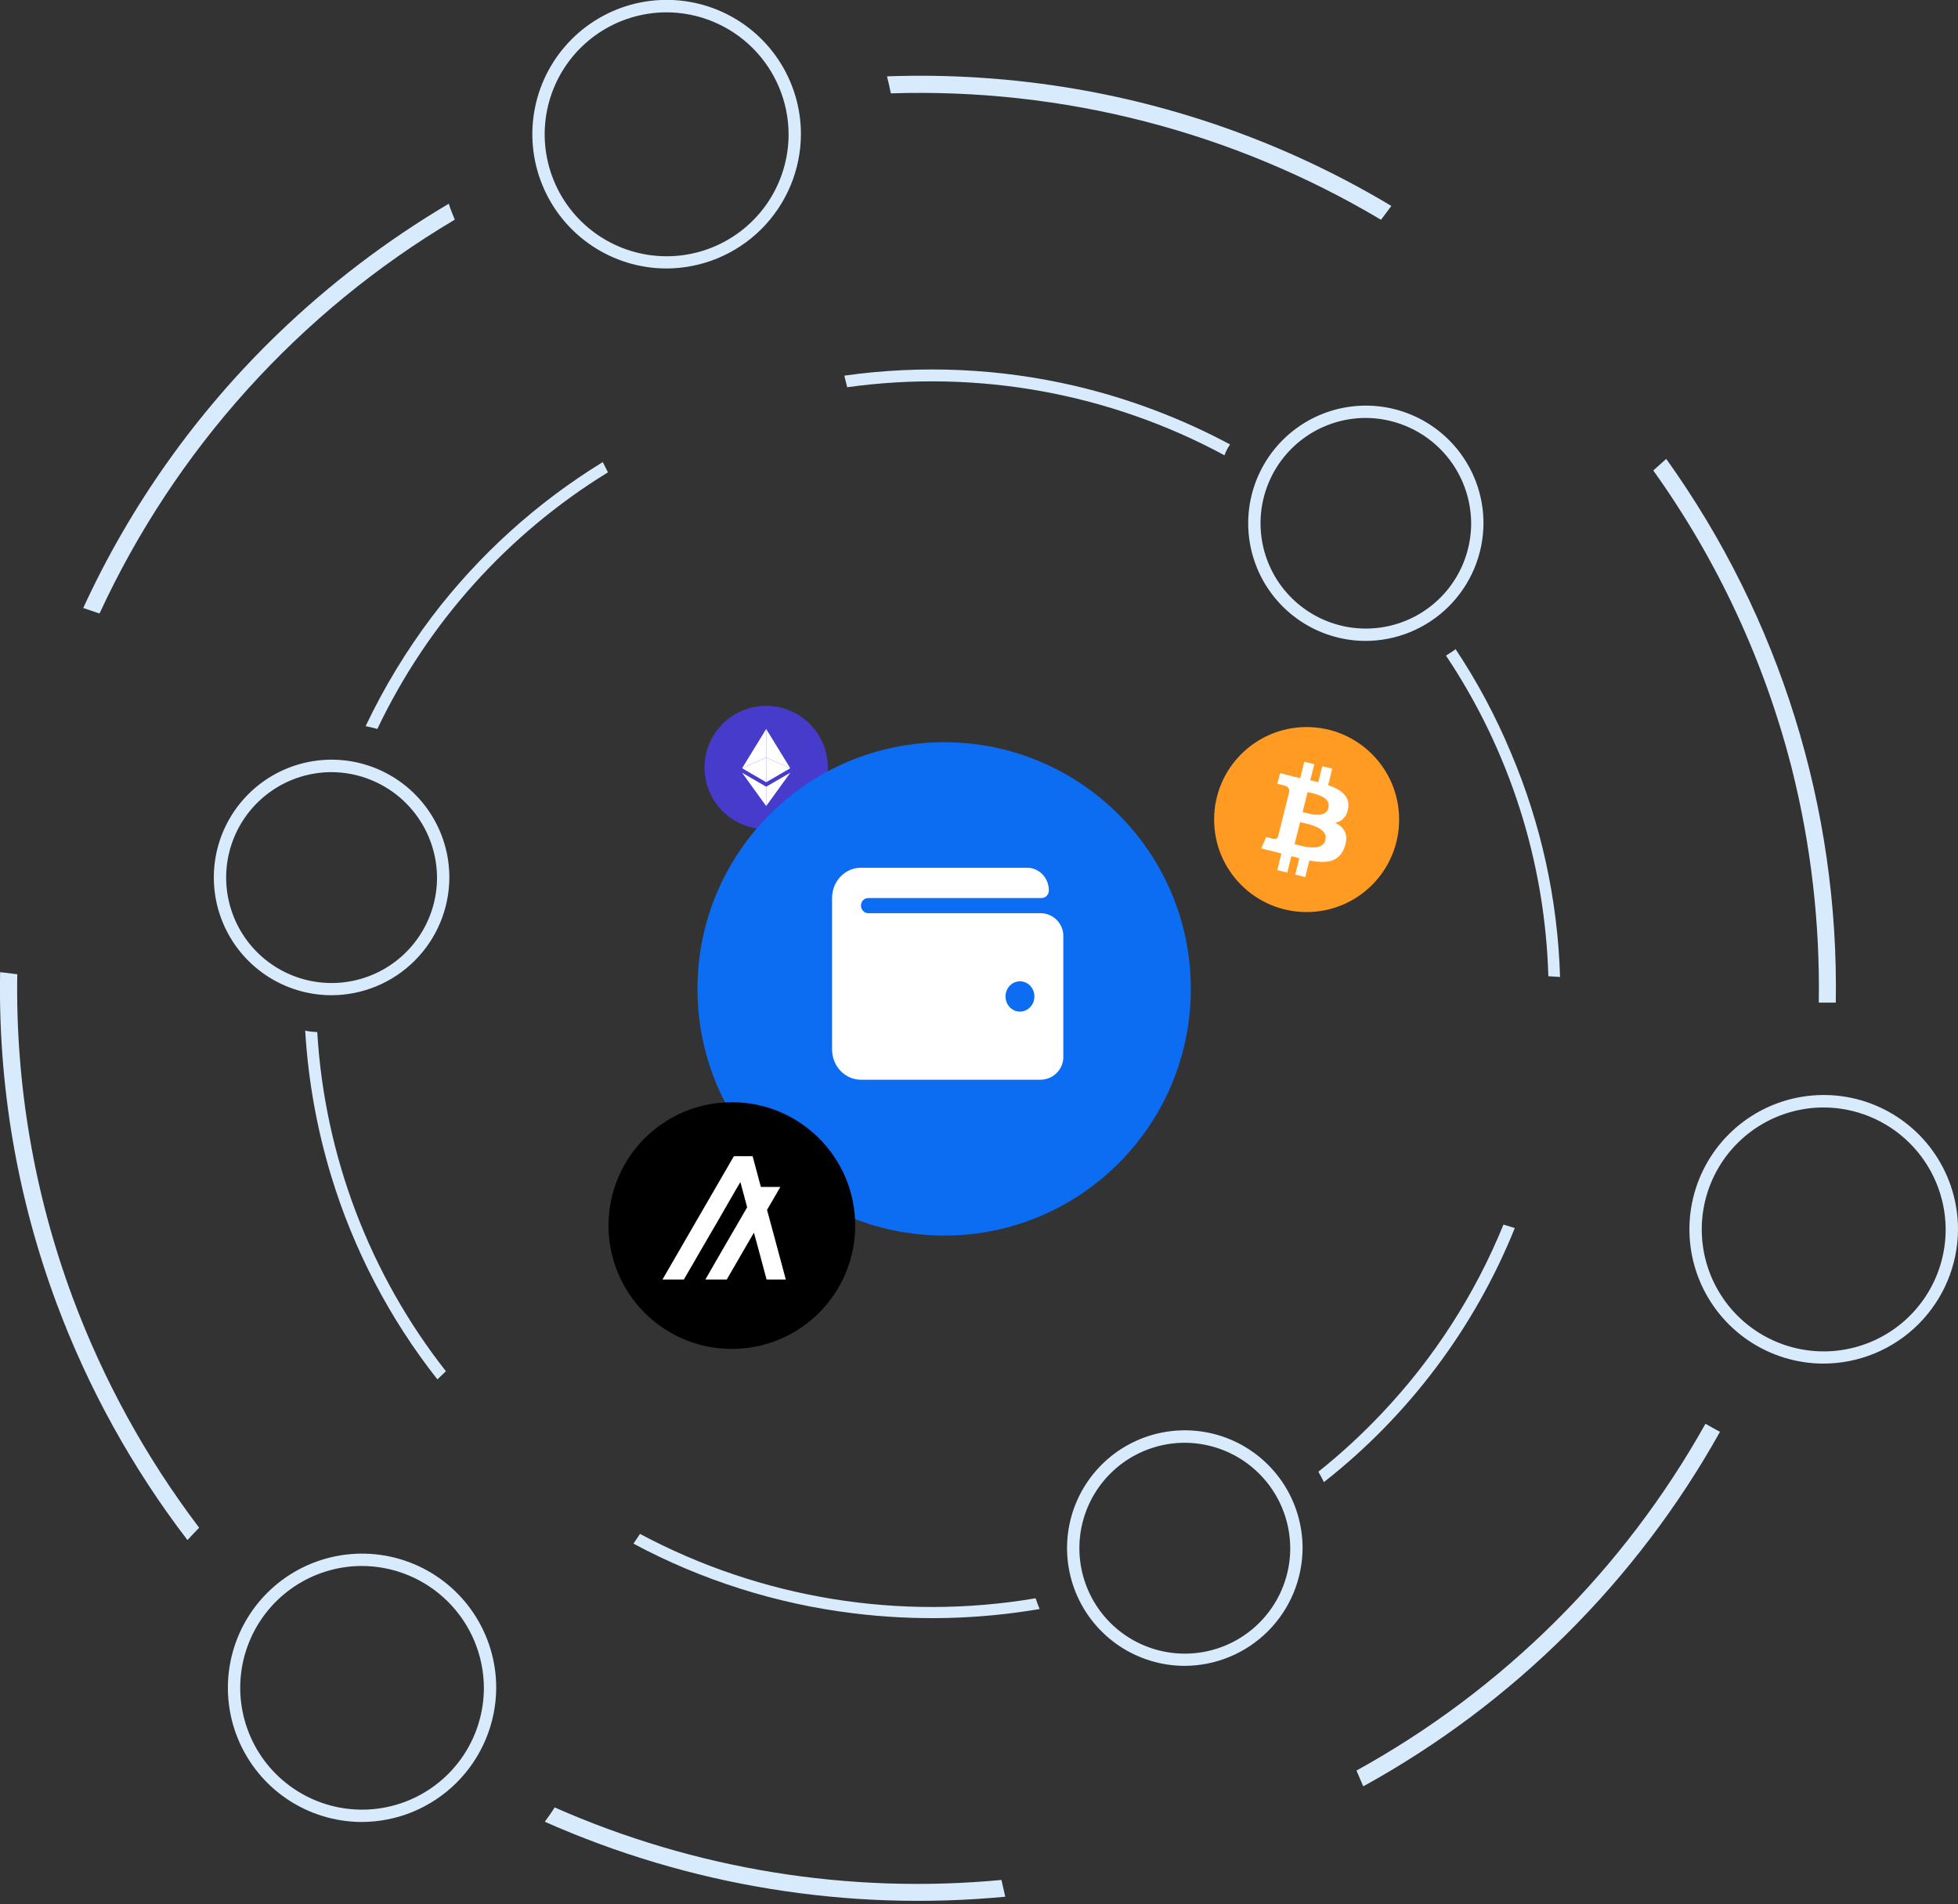 <svg xmlns="http://www.w3.org/2000/svg" width="254" height="247" fill="none" viewBox="0 0 254 247"><rect x="0" y="0" width="254" height="247" fill="#333333" stroke="none"/><g clip-path="url(#clip0_78_7168)"><path fill="#D8EBFD" d="M235.939 130.061H238.146C238.572 104.799 230.86 80.07 216.15 59.527L214.471 61.031C222.804 72.683 228.896 85.784 232.435 99.666C234.933 109.6 236.111 119.82 235.939 130.061Z"/><path fill="#D8EBFD" d="M221.238 184.693C210.646 203.623 194.963 219.207 175.967 229.679L176.847 231.727C196.277 221.034 212.312 205.097 223.126 185.733C222.486 185.413 221.846 185.029 221.238 184.693Z"/><path fill="#D8EBFD" d="M25.836 198.179C18.933 189.08 13.403 179.017 9.423 168.311C4.442 154.903 2.006 140.683 2.24 126.381L0.017 126.109C-0.259 140.766 2.226 155.343 7.343 169.079C11.447 180.098 17.168 190.444 24.316 199.779C24.796 199.267 25.308 198.707 25.836 198.179Z"/><path fill="#D8EBFD" d="M129.911 243.87C110.105 245.737 90.152 242.499 71.954 234.463C71.554 235.103 71.106 235.727 70.674 236.319C89.42 244.635 109.991 247.985 130.407 246.045L129.911 243.87Z"/><path fill="#D8EBFD" d="M46.871 236.35C43.433 236.331 40.078 235.294 37.228 233.37C34.379 231.446 32.163 228.721 30.86 225.539C29.557 222.357 29.226 218.86 29.909 215.49C30.591 212.12 32.256 209.028 34.694 206.603C37.132 204.179 40.233 202.53 43.607 201.867C46.98 201.203 50.475 201.553 53.65 202.873C56.824 204.193 59.537 206.424 61.445 209.284C63.353 212.145 64.372 215.506 64.372 218.944C64.351 223.571 62.497 228 59.217 231.262C55.937 234.525 51.497 236.354 46.871 236.35ZM46.871 203.139C43.749 203.158 40.703 204.101 38.117 205.849C35.53 207.597 33.519 210.072 32.338 212.962C31.156 215.852 30.857 219.027 31.478 222.086C32.098 225.146 33.611 227.953 35.825 230.154C38.039 232.355 40.856 233.851 43.919 234.453C46.982 235.055 50.155 234.737 53.038 233.538C55.92 232.339 58.383 230.313 60.115 227.716C61.848 225.118 62.772 222.066 62.772 218.944C62.755 214.741 61.072 210.716 58.09 207.753C55.109 204.79 51.074 203.13 46.871 203.139Z"/><path fill="#D8EBFD" d="M139.334 11.503C131.32 10.148 123.189 9.611 115.066 9.903C115.258 10.639 115.418 11.407 115.562 12.111C137.89 11.389 159.956 17.079 179.15 28.509L180.494 26.717C167.841 19.127 153.882 13.967 139.334 11.503Z"/><path fill="#D8EBFD" d="M58.214 26.428C50.192 31.173 42.752 36.837 36.042 43.305C25.485 53.483 16.924 65.544 10.799 78.868L12.91 79.588C22.749 58.285 38.819 40.468 58.998 28.491C58.71 27.788 58.438 27.148 58.214 26.428Z"/><path fill="#D8EBFD" d="M86.399 34.827C82.957 34.812 79.597 33.776 76.743 31.852C73.888 29.928 71.668 27.202 70.362 24.017C69.055 20.833 68.722 17.332 69.403 13.958C70.084 10.584 71.75 7.487 74.189 5.059C76.629 2.63 79.733 0.979 83.11 0.313C86.487 -0.352 89.986 -0.003 93.164 1.318C96.343 2.639 99.059 4.872 100.97 7.735C102.88 10.598 103.9 13.963 103.9 17.406C103.883 22.035 102.031 26.468 98.751 29.734C95.47 33 91.028 34.831 86.399 34.827ZM86.399 1.6C83.273 1.616 80.221 2.558 77.63 4.306C75.038 6.055 73.023 8.533 71.838 11.426C70.653 14.319 70.353 17.499 70.973 20.563C71.594 23.627 73.109 26.439 75.326 28.643C77.543 30.847 80.364 32.345 83.432 32.947C86.5 33.549 89.677 33.229 92.563 32.027C95.449 30.824 97.914 28.794 99.647 26.192C101.38 23.59 102.303 20.532 102.3 17.406C102.283 13.202 100.6 9.177 97.618 6.214C94.637 3.251 90.603 1.591 86.399 1.6Z"/><path fill="#D8EBFD" d="M188.828 84.213C188.428 84.517 187.996 84.773 187.58 85.045C195.831 97.384 200.433 111.801 200.858 126.639L202.377 126.735C202.077 116.705 199.906 106.82 195.978 97.587C194.026 92.911 191.632 88.433 188.828 84.213Z"/><path fill="#D8EBFD" d="M159.57 57.656C153.241 54.267 146.498 51.718 139.51 50.073C129.686 47.773 119.521 47.318 109.531 48.73L109.899 50.233C126.74 47.888 143.89 50.982 158.85 59.064C159.022 58.563 159.264 58.089 159.57 57.656Z"/><path fill="#D8EBFD" d="M177.023 83.14C174.012 83.109 171.077 82.187 168.588 80.49C166.1 78.794 164.169 76.4 163.038 73.609C161.908 70.817 161.628 67.754 162.235 64.804C162.842 61.854 164.308 59.15 166.448 57.031C168.589 54.913 171.308 53.475 174.264 52.899C177.22 52.323 180.28 52.634 183.06 53.794C185.839 54.954 188.213 56.91 189.883 59.416C191.553 61.922 192.444 64.867 192.444 67.878C192.436 69.894 192.03 71.887 191.25 73.746C190.47 75.604 189.331 77.29 187.899 78.708C186.467 80.126 184.769 81.247 182.902 82.007C181.036 82.768 179.038 83.153 177.023 83.14ZM177.023 54.216C174.328 54.248 171.703 55.076 169.477 56.596C167.252 58.116 165.526 60.261 164.516 62.76C163.507 65.259 163.259 68.001 163.804 70.64C164.349 73.28 165.663 75.699 167.579 77.594C169.496 79.489 171.93 80.774 174.576 81.288C177.222 81.803 179.96 81.523 182.447 80.484C184.934 79.446 187.059 77.695 188.553 75.451C190.047 73.208 190.844 70.573 190.844 67.878C190.836 66.073 190.472 64.287 189.772 62.623C189.073 60.959 188.052 59.449 186.768 58.18C185.484 56.911 183.962 55.907 182.29 55.227C180.618 54.547 178.828 54.203 177.023 54.216Z"/><path fill="#D8EBFD" d="M134.342 207.331C116.783 210.306 98.734 207.369 83.024 198.98L82.176 200.244C91.052 204.999 100.735 208.064 110.73 209.283C118.761 210.273 126.894 210.085 134.87 208.723C134.678 208.275 134.502 207.811 134.342 207.331Z"/><path fill="#D8EBFD" d="M195.035 158.857C191.336 167.938 185.976 176.25 179.23 183.366C176.674 186.071 173.932 188.595 171.024 190.917C171.28 191.354 171.52 191.802 171.744 192.261C182.74 183.632 191.279 172.268 196.507 159.305L195.035 158.857Z"/><path fill="#D8EBFD" d="M41.111 133.869C40.6 133.867 40.09 133.808 39.592 133.693C39.969 140.058 41.091 146.356 42.935 152.459C45.844 162.069 50.526 171.049 56.741 178.935L57.844 177.879C47.947 165.272 42.126 149.948 41.16 133.949L41.111 133.869Z"/><path fill="#D8EBFD" d="M78.194 59.943C69.636 65.189 62.128 71.981 56.054 79.972C52.705 84.409 49.816 89.174 47.432 94.195C47.928 94.29 48.423 94.418 48.951 94.562C55.493 80.806 65.885 69.242 78.866 61.271L78.194 59.943Z"/><path fill="#D8EBFD" d="M42.935 129.102C39.917 129.087 36.97 128.177 34.468 126.488C31.966 124.799 30.02 122.406 28.877 119.612C27.733 116.818 27.443 113.748 28.043 110.789C28.643 107.831 30.105 105.116 32.247 102.988C34.388 100.86 37.112 99.414 40.074 98.833C43.036 98.251 46.105 98.561 48.891 99.722C51.678 100.883 54.058 102.844 55.731 105.357C57.404 107.869 58.296 110.822 58.292 113.841C58.276 117.9 56.649 121.786 53.77 124.647C50.891 127.509 46.994 129.111 42.935 129.102ZM42.935 100.162C40.234 100.178 37.597 100.994 35.359 102.506C33.12 104.019 31.379 106.161 30.356 108.661C29.333 111.162 29.074 113.91 29.611 116.558C30.147 119.206 31.456 121.635 33.372 123.54C35.288 125.445 37.725 126.74 40.376 127.261C43.027 127.783 45.773 127.507 48.268 126.47C50.762 125.432 52.894 123.679 54.393 121.431C55.892 119.184 56.693 116.542 56.693 113.841C56.676 110.204 55.218 106.723 52.64 104.159C50.061 101.595 46.572 100.158 42.935 100.162Z"/><path fill="#D8EBFD" d="M236.499 176.888C233.057 176.872 229.697 175.837 226.842 173.913C223.988 171.989 221.768 169.263 220.461 166.078C219.155 162.893 218.822 159.393 219.503 156.019C220.184 152.645 221.849 149.548 224.289 147.119C226.728 144.691 229.833 143.04 233.21 142.374C236.587 141.708 240.085 142.058 243.264 143.379C246.442 144.7 249.159 146.933 251.069 149.796C252.98 152.659 254 156.024 254 159.466C253.983 164.095 252.131 168.529 248.85 171.795C245.57 175.061 241.128 176.892 236.499 176.888ZM236.499 143.661C233.373 143.676 230.321 144.618 227.73 146.367C225.138 148.116 223.123 150.593 221.938 153.486C220.753 156.38 220.452 159.559 221.073 162.624C221.694 165.688 223.208 168.499 225.426 170.704C227.643 172.908 230.464 174.405 233.531 175.008C236.599 175.61 239.777 175.29 242.663 174.087C245.549 172.885 248.014 170.855 249.747 168.252C251.48 165.65 252.403 162.593 252.4 159.466C252.383 155.263 250.699 151.238 247.718 148.275C244.737 145.311 240.702 143.652 236.499 143.661Z"/><path fill="#D8EBFD" d="M153.635 216.097C150.616 216.084 147.669 215.177 145.165 213.491C142.661 211.804 140.713 209.414 139.567 206.621C138.42 203.828 138.127 200.759 138.723 197.799C139.32 194.84 140.78 192.123 142.919 189.993C145.058 187.863 147.78 186.414 150.742 185.83C153.704 185.246 156.772 185.552 159.56 186.71C162.348 187.868 164.73 189.826 166.406 192.337C168.082 194.849 168.976 197.8 168.976 200.819C168.959 204.877 167.335 208.762 164.46 211.626C161.585 214.489 157.693 216.097 153.635 216.097ZM153.635 187.157C150.932 187.169 148.293 187.983 146.052 189.494C143.811 191.005 142.068 193.147 141.043 195.648C140.018 198.15 139.757 200.899 140.293 203.548C140.83 206.198 142.139 208.629 144.056 210.535C145.973 212.44 148.412 213.736 151.064 214.256C153.716 214.777 156.464 214.5 158.959 213.461C161.454 212.421 163.585 210.666 165.084 208.416C166.582 206.165 167.38 203.522 167.376 200.819C167.359 197.187 165.904 193.709 163.328 191.149C160.752 188.588 157.267 187.152 153.635 187.157Z"/><g clip-path="url(#clip1_78_7168)"><path fill="#473BCB" d="M99.393 107.564C103.811 107.564 107.393 103.983 107.393 99.564C107.393 95.146 103.811 91.564 99.393 91.564C94.974 91.564 91.393 95.146 91.393 99.564C91.393 103.983 94.974 107.564 99.393 107.564Z"/><path fill="#fff" d="M99.392 94.564V98.261L102.517 99.657L99.392 94.564Z"/><path fill="#fff" d="M99.392 94.564L96.268 99.657L99.392 98.261V94.564Z"/><path fill="#fff" d="M99.392 102.053V104.564L102.519 100.239L99.392 102.053Z"/><path fill="#fff" d="M99.392 104.564V102.053L96.268 100.239L99.392 104.564Z"/><path fill="#fff" d="M99.392 101.471L102.517 99.657L99.392 98.262V101.471Z"/><path fill="#fff" d="M96.268 99.657L99.392 101.471V98.262L96.268 99.657Z"/></g><circle cx="122.479" cy="128.283" r="32" fill="#0C6CF2"/><path fill="#fff" d="M134.961 118.457H112.625C112.107 118.457 111.688 118.018 111.688 117.475C111.688 116.933 112.107 116.493 112.625 116.493H135.125C135.643 116.493 136.062 116.054 136.062 115.511C136.062 113.884 134.803 112.564 133.25 112.564H111.688C109.616 112.564 107.938 114.323 107.938 116.493V136.136C107.938 138.306 109.616 140.064 111.688 140.064H134.961C136.603 140.064 137.938 138.743 137.938 137.118V121.404C137.938 119.779 136.603 118.457 134.961 118.457ZM132.312 131.225C131.277 131.225 130.438 130.346 130.438 129.261C130.438 128.176 131.277 127.297 132.312 127.297C133.348 127.297 134.188 128.176 134.188 129.261C134.188 130.346 133.348 131.225 132.312 131.225Z"/><g clip-path="url(#clip2_78_7168)"><path fill="#000" d="M94.938 174.981C103.774 174.981 110.938 167.818 110.938 158.981C110.938 150.144 103.774 142.981 94.938 142.981C86.101 142.981 78.938 150.144 78.938 158.981C78.938 167.818 86.101 174.981 94.938 174.981Z"/><path fill="#fff" d="M88.713 165.981L91.035 161.974L93.357 157.981L95.665 153.974L96.047 153.339L96.217 153.974L96.925 156.612L96.132 157.981L93.81 161.974L91.502 165.981H94.277L96.599 161.974L97.803 159.9L98.369 161.974L99.445 165.981H101.938L100.861 161.974L99.785 157.981L99.502 156.951L101.23 153.974H98.709L98.624 153.678L97.746 150.404L97.633 149.981H95.212L95.155 150.066L92.89 153.974L90.568 157.981L88.26 161.974L85.938 165.981H88.713Z"/></g><g clip-path="url(#clip3_78_7168)"><path fill="#FF9B22" d="M169.5 118.314C176.127 118.314 181.5 112.942 181.5 106.314C181.5 99.687 176.127 94.314 169.5 94.314C162.873 94.314 157.5 99.687 157.5 106.314C157.5 112.942 162.873 118.314 169.5 118.314Z"/><path fill="#fff" d="M174.892 104.829C175.127 103.257 173.93 102.412 172.293 101.848L172.824 99.718L171.528 99.396L171.011 101.469C170.67 101.384 170.321 101.304 169.972 101.225L170.493 99.138L169.197 98.814L168.666 100.944C168.384 100.879 168.107 100.816 167.838 100.749L167.84 100.742L166.052 100.296L165.707 101.68C165.707 101.68 166.669 101.901 166.649 101.914C167.174 102.045 167.268 102.393 167.252 102.669L165.798 108.503C165.734 108.662 165.571 108.901 165.203 108.81C165.217 108.829 164.261 108.576 164.261 108.576L163.618 110.059L165.305 110.48C165.619 110.559 165.926 110.641 166.229 110.718L165.692 112.872L166.988 113.195L167.519 111.065C167.873 111.16 168.216 111.249 168.552 111.333L168.023 113.454L169.319 113.776L169.855 111.627C172.066 112.045 173.728 111.876 174.428 109.877C174.992 108.267 174.4 107.338 173.237 106.733C174.084 106.538 174.722 105.981 174.892 104.829ZM171.929 108.983C171.53 110.593 168.818 109.722 167.939 109.504L168.652 106.65C169.531 106.87 172.349 107.304 171.929 108.983ZM172.331 104.806C171.965 106.271 169.709 105.526 168.978 105.344L169.623 102.756C170.354 102.939 172.712 103.278 172.331 104.806Z"/></g></g><defs><clipPath id="clip0_78_7168"><rect width="254" height="246.573" fill="#fff"/></clipPath><clipPath id="clip1_78_7168"><rect width="16" height="16" fill="#fff" transform="translate(91.393 91.564)"/></clipPath><clipPath id="clip2_78_7168"><rect width="32" height="32" fill="#fff" transform="translate(78.938 142.981)"/></clipPath><clipPath id="clip3_78_7168"><rect width="24" height="24" fill="#fff" transform="translate(157.5 94.314)"/></clipPath></defs></svg>